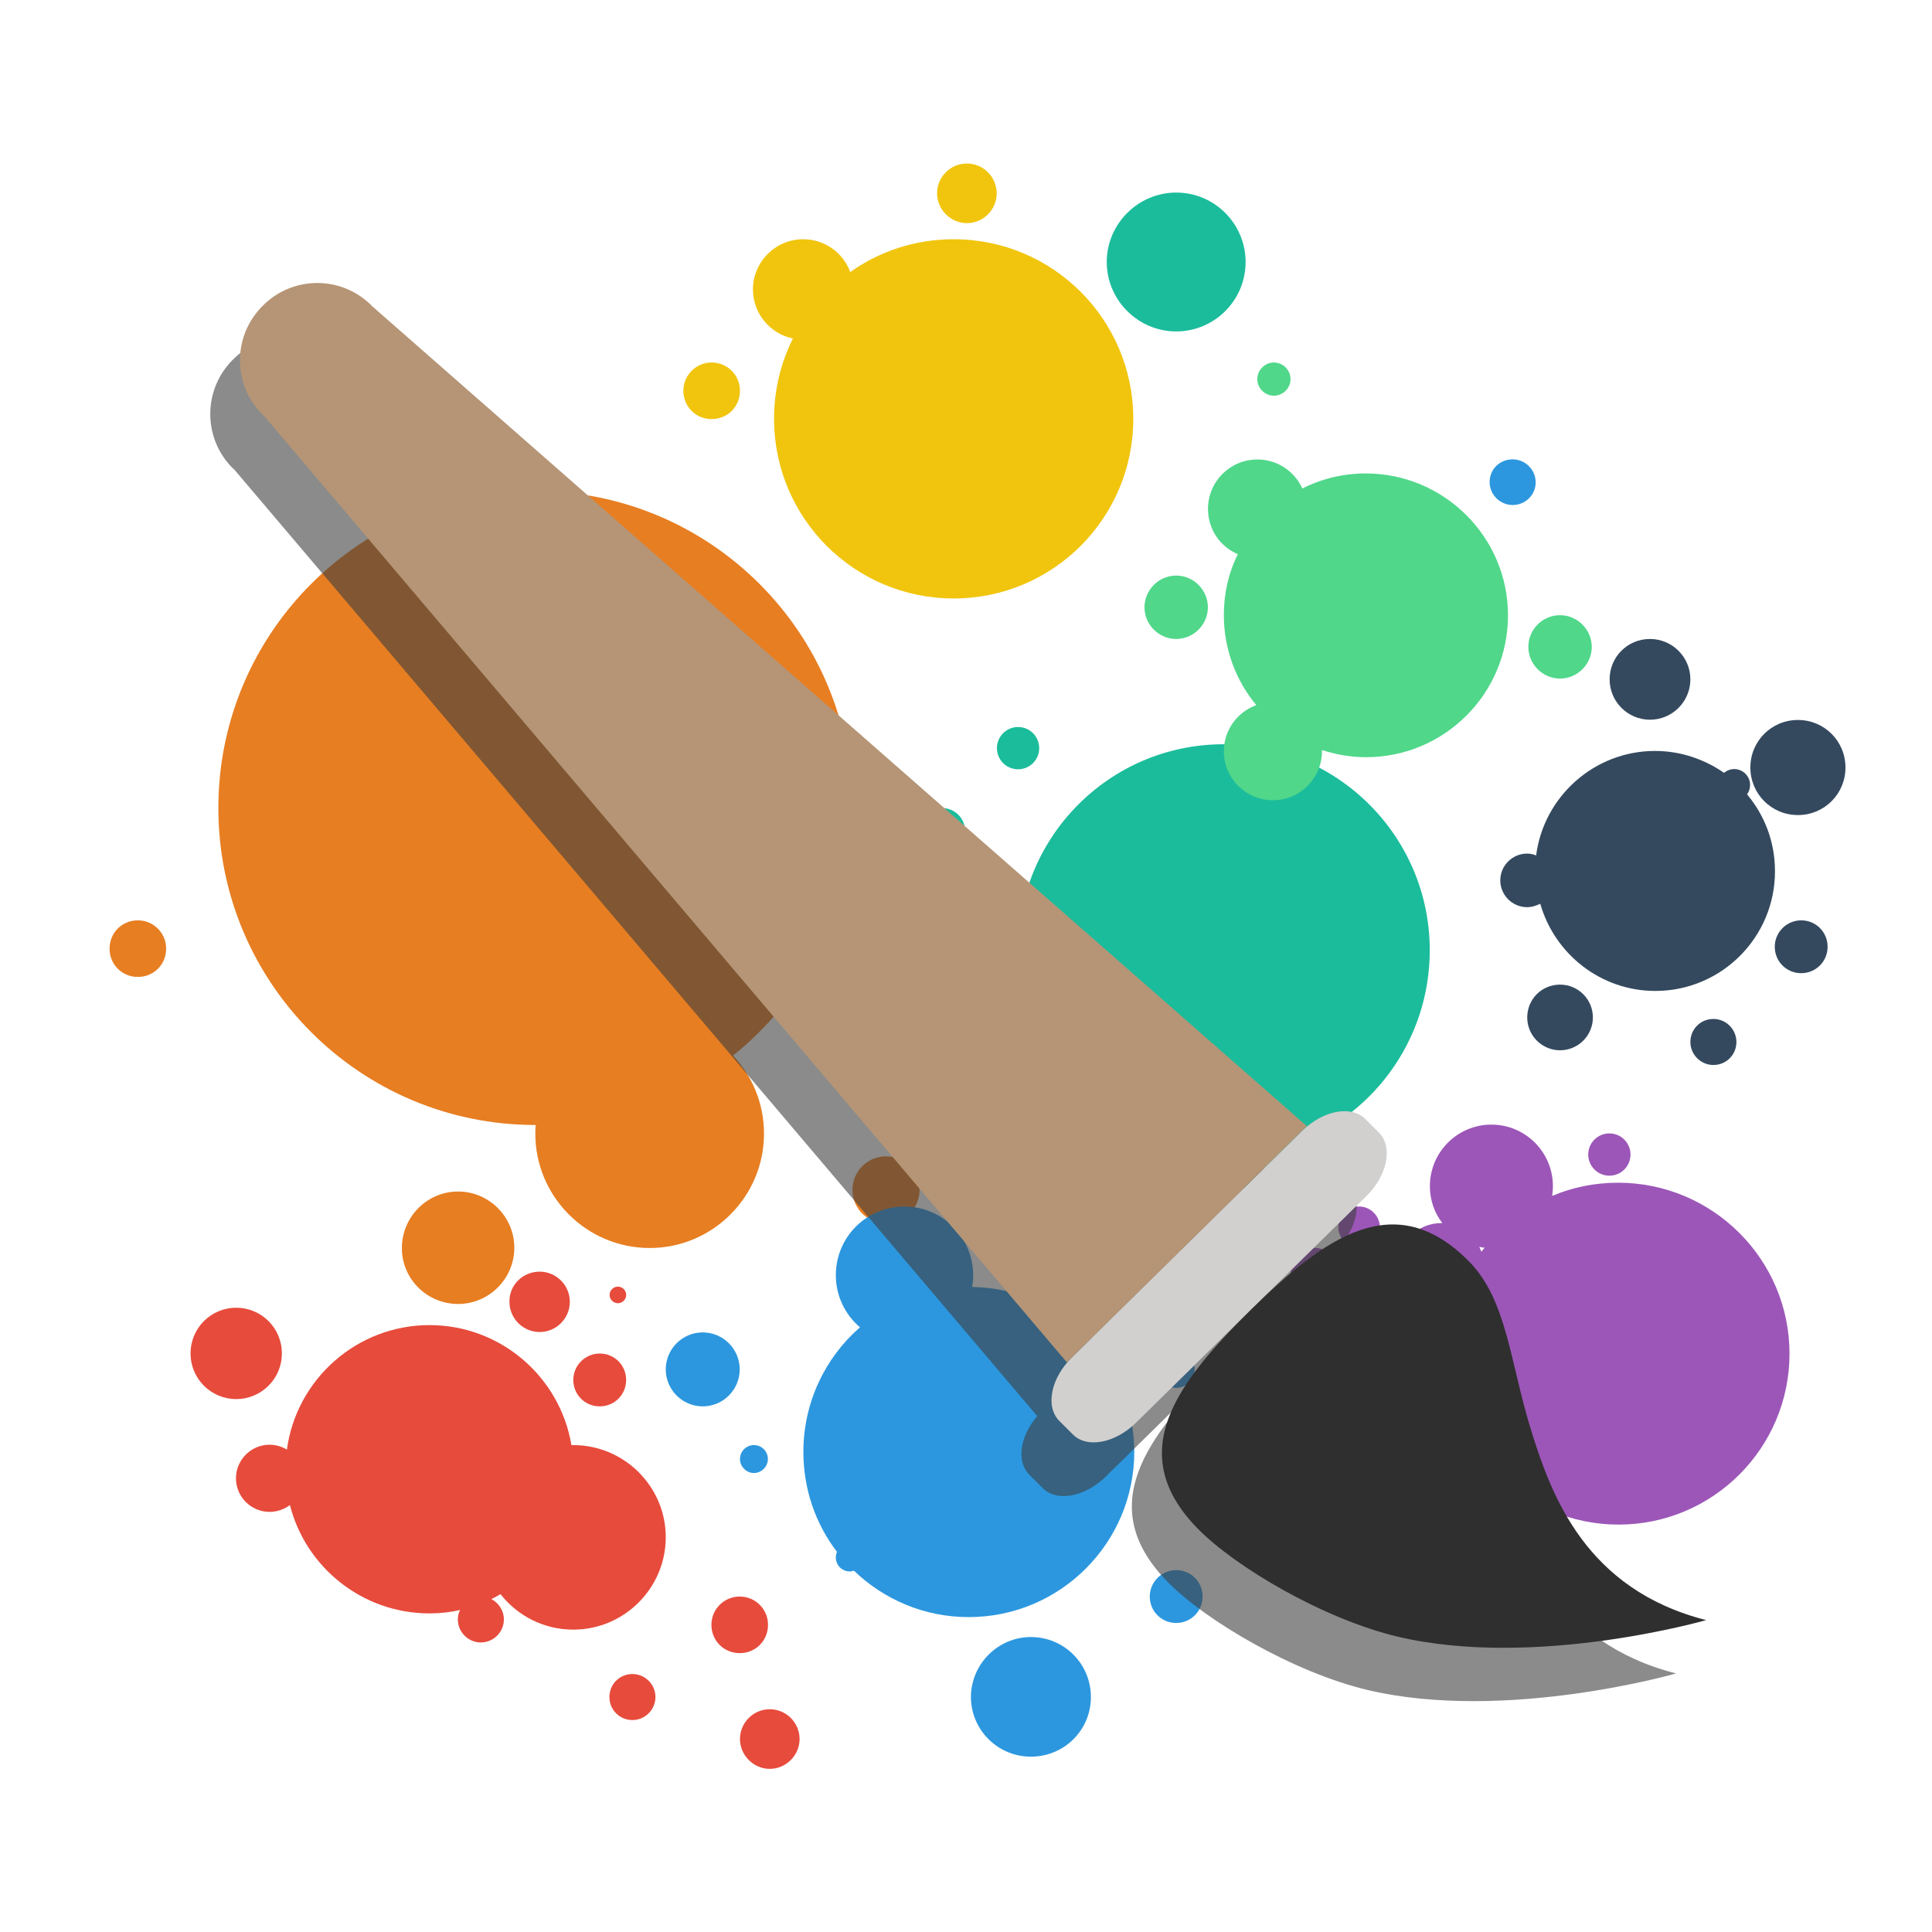 <?xml version="1.0" encoding="utf-8"?>
<!-- Generator: Adobe Illustrator 22.0.1, SVG Export Plug-In . SVG Version: 6.00 Build 0)  -->
<svg version="1.1" id="Layer_1" xmlns="http://www.w3.org/2000/svg" xmlns:xlink="http://www.w3.org/1999/xlink" x="0px" y="0px"
	 viewBox="0 0 512 512" style="enable-background:new 0 0 512 512;" xml:space="preserve">
<style type="text/css">
	.st0{fill:#E77E22;}
	.st1{fill:#F1C50E;}
	.st2{fill:#1BBC9B;}
	.st3{fill:#50D78A;}
	.st4{fill:#2C97DF;}
	.st5{fill:#9C56B8;}
	.st6{fill:#34495E;}
	.st7{fill:#E74B3C;}
	.st8{opacity:0.6;clip-path:url(#SVGID_2_);}
	.st9{fill:#3D3D3D;}
	.st10{fill:#D1D0CF;}
	.st11{fill:#B59576;}
	.st12{fill:#302F2F;}
</style>
<g id="g226">
	<g id="g234" transform="translate(233.167,285.833)">
		<path id="path236" class="st0" d="M-7.3-71.7c0-46.4-37.6-84-84-84s-84,37.6-84,84s37.6,84,84,84c0,0,0.1,0,0.1,0
			c-0.1,0.8-0.1,1.5-0.1,2.3c0,16.7,13.6,30.3,30.3,30.3s30.3-13.6,30.3-30.3c0-8-3.1-15.3-8.2-20.7C-19.6-21.6-7.3-45.2-7.3-71.7"
			/>
	</g>
	<g id="g238" transform="translate(158.5,213.167)">
		<path id="path240" class="st0" d="M-37.1,102.6c8.2,0,14.9,6.7,14.9,14.9s-6.7,14.9-14.9,14.9S-52,125.8-52,117.6
			S-45.4,102.6-37.1,102.6"/>
	</g>
	<g id="g242" transform="translate(239.5,219.833)">
		<path id="path244" class="st0" d="M-4.7,86.6c4.9,0,8.9,4,8.9,8.9s-4,8.9-8.9,8.9s-8.9-4-8.9-8.9S-9.6,86.6-4.7,86.6"/>
	</g>
	<g id="g246" transform="translate(97.833,264.5)">
		<path id="path248" class="st0" d="M-61.3-20.6c4.1,0,7.5,3.3,7.5,7.5s-3.3,7.5-7.5,7.5s-7.5-3.3-7.5-7.5S-65.5-20.6-61.3-20.6"/>
	</g>
	<g id="g250" transform="translate(147.833,367)">
		<path id="path252" class="st0" d="M-41.4-266.5c8.2,0,14.9,6.7,14.9,14.9c0,8.2-6.7,14.9-14.9,14.9s-14.9-6.7-14.9-14.9
			C-56.3-259.8-49.6-266.5-41.4-266.5"/>
	</g>
	<g id="g254" transform="translate(252.333,393.5)">
		<path id="path256" class="st1" d="M0.4-330.1c-10.2,0-19.7,3.2-27.4,8.7c-1.9-5.1-6.7-8.7-12.5-8.7c-7.3,0-13.3,6-13.3,13.3
			c0,6.4,4.6,11.8,10.6,13c-3.2,6.4-5,13.6-5,21.3c0,26.3,21.3,47.6,47.6,47.6S48-256.2,48-282.5S26.7-330.1,0.4-330.1"/>
	</g>
	<g id="g258" transform="translate(206.5,370.166)">
		<path id="path260" class="st1" d="M-17.9-274.1c4.1,0,7.5,3.3,7.5,7.5s-3.3,7.5-7.5,7.5s-7.5-3.3-7.5-7.5S-22-274.1-17.9-274.1"/>
	</g>
	<g id="g262" transform="translate(254.833,407.834)">
		<path id="path264" class="st1" d="M1.4-364.5c4.4,0,7.9,3.6,7.9,7.9c0,4.4-3.6,7.9-7.9,7.9s-7.9-3.6-7.9-7.9
			C-6.5-360.9-3-364.5,1.4-364.5"/>
	</g>
	<g id="g266" transform="translate(342.5,258.833)">
		<path id="path268" class="st2" d="M36.4-7c0-30.1-24.4-54.6-54.6-54.6S-72.7-37.1-72.7-7c0,0.2,0,0.5,0,0.7
			c-3,1.3-5.2,4.1-5.6,7.5C-80.4,0.5-82.6,0-84.9,0c-10.8,0-19.6,8.8-19.6,19.6s8.8,19.6,19.6,19.6c10.5,0,19.1-8.3,19.6-18.7
			c9.5,16.2,27,27.1,47.2,27.1h0c0,0.2,0,0.3,0,0.5c0,4.9,4,8.9,8.9,8.9s8.9-4,8.9-8.9c0-1.1-0.2-2.2-0.6-3.2
			C20.7,37.7,36.4,17.2,36.4-7"/>
	</g>
	<g id="g270" transform="translate(250.167,285.833)">
		<path id="path272" class="st2" d="M-0.5-71.7c3.3,0,6.1,2.7,6.1,6.1c0,3.3-2.7,6.1-6.1,6.1s-6.1-2.7-6.1-6.1
			C-6.5-69-3.8-71.7-0.5-71.7"/>
	</g>
	<g id="g274" transform="translate(264.5,301.167)">
		<path id="path276" class="st2" d="M5.3-108.5c3.1,0,5.6,2.5,5.6,5.6c0,3.1-2.5,5.6-5.6,5.6s-5.6-2.5-5.6-5.6
			C-0.3-106,2.2-108.5,5.3-108.5"/>
	</g>
	<g id="g278" transform="translate(294.5,402.334)">
		<path id="path280" class="st2" d="M17.2-351.3c10.2,0,18.4,8.3,18.4,18.4c0,10.2-8.3,18.4-18.4,18.4s-18.4-8.3-18.4-18.4
			C-1.2-343,7.1-351.3,17.2-351.3"/>
	</g>
	<g id="g282" transform="translate(281.667,213.5)">
		<path id="path284" class="st3" d="M12.1,101.8c2.4,0,4.4,2,4.4,4.4c0,2.4-2,4.4-4.4,4.4s-4.4-2-4.4-4.4
			C7.7,103.8,9.7,101.8,12.1,101.8"/>
	</g>
	<g id="g286" transform="translate(330.333,349.166)">
		<path id="path288" class="st3" d="M31.6-223.7c-6,0-11.7,1.4-16.8,4c-2-4.5-6.6-7.7-11.9-7.7c-7.2,0-13.1,5.8-13.1,13.1
			c0,5.4,3.2,10,7.9,12C-4.7-197.5-6-192-6-186.2c0,9.1,3.2,17.4,8.6,23.9c-5,1.8-8.6,6.6-8.6,12.2c0,7.2,5.8,13,13,13s13-5.8,13-13
			c0-0.1,0-0.2,0-0.3c3.7,1.2,7.6,1.9,11.7,1.9c20.7,0,37.6-16.8,37.6-37.6S52.3-223.7,31.6-223.7"/>
	</g>
	<g id="g290" transform="translate(294.5,329.833)">
		<path id="path292" class="st3" d="M17.2-177.3c4.6,0,8.4,3.8,8.4,8.4s-3.8,8.4-8.4,8.4s-8.4-3.8-8.4-8.4S12.6-177.3,17.2-177.3"/>
	</g>
	<g id="g294" transform="translate(313,370.167)">
		<path id="path296" class="st3" d="M24.6-274.1c2.4,0,4.4,2,4.4,4.4c0,2.4-2,4.4-4.4,4.4s-4.4-2-4.4-4.4
			C20.2-272.1,22.2-274.1,24.6-274.1"/>
	</g>
	<g id="g298" transform="translate(367.131,322.333)">
		<path id="path300" class="st3" d="M46.3-159.3c4.6,0,8.4,3.8,8.4,8.4s-3.8,8.4-8.4,8.4s-8.4-3.8-8.4-8.4S41.6-159.3,46.3-159.3"/>
	</g>
	<g id="g302" transform="translate(358.167,351.833)">
		<path id="path304" class="st4" d="M42.7-230.1c3.3,0,6.1,2.7,6.1,6.1S46-218,42.7-218s-6.1-2.7-6.1-6.1S39.3-230.1,42.7-230.1"/>
	</g>
	<g id="g306" transform="translate(255.803,195.15)">
		<path id="path308" class="st4" d="M1.8,145.9c0.2-1,0.3-2,0.3-3.1c0-10-8.1-18.2-18.2-18.2s-18.2,8.1-18.2,18.2
			c0,5.5,2.5,10.5,6.4,13.8c-9.2,8-15,19.9-15,33c0,10,3.3,19.2,8.9,26.5c-0.2,0.5-0.3,0.9-0.3,1.5c0,2.1,1.7,3.7,3.7,3.7
			c0.4,0,0.7-0.1,1.1-0.2c7.9,7.6,18.6,12.3,30.4,12.3c24.2,0,43.9-19.6,43.9-43.9C44.7,165.8,25.6,146.3,1.8,145.9"/>
	</g>
	<g id="g310" transform="translate(204.833,186.5)">
		<path id="path312" class="st4" d="M-18.6,166.6c5.4,0,9.8,4.4,9.8,9.8s-4.4,9.8-9.8,9.8s-9.8-4.4-9.8-9.8S-24,166.6-18.6,166.6"/>
	</g>
	<g id="g314" transform="translate(214.5,165.167)">
		<path id="path316" class="st4" d="M-14.7,217.8c2.1,0,3.7,1.7,3.7,3.7s-1.7,3.7-3.7,3.7s-3.7-1.7-3.7-3.7S-16.8,217.8-14.7,217.8"
			/>
	</g>
	<g id="g318" transform="translate(294.5,183)">
		<path id="path320" class="st4" d="M17.2,175c2.7,0,4.9,2.2,4.9,4.9s-2.2,4.9-4.9,4.9s-4.9-2.2-4.9-4.9S14.5,175,17.2,175"/>
	</g>
	<g id="g322" transform="translate(294.5,141.5)">
		<path id="path324" class="st4" d="M17.2,274.6c3.9,0,7,3.1,7,7s-3.1,7-7,7s-7-3.1-7-7S13.4,274.6,17.2,274.6"/>
	</g>
	<g id="g326" transform="translate(267,128.833)">
		<path id="path328" class="st4" d="M6.2,305c8.8,0,15.9,7.1,15.9,15.9S15,336.7,6.2,336.7s-15.9-7.1-15.9-15.9
			C-9.6,312.1-2.5,305,6.2,305"/>
	</g>
	<g id="g330" transform="translate(351.837,202.734)">
		<path id="path332" class="st5" d="M40.2,127.7c0.5,0.1,0.9,0.2,1.4,0.2c-0.3,0.4-0.6,0.7-0.8,1.1
			C40.5,128.5,40.4,128.1,40.2,127.7 M77,110.7c-6.2,0-12.1,1.2-17.5,3.5c0.1-0.8,0.2-1.7,0.2-2.6c0-9-7.3-16.3-16.3-16.3
			c-9,0-16.3,7.3-16.3,16.3c0,3.7,1.2,7.1,3.3,9.8c-0.1,0-0.2,0-0.3,0c-6.3,0-11.4,5.1-11.4,11.4c0,6.3,5.1,11.4,11.4,11.4
			c1.2,0,2.3-0.2,3.4-0.5c-1.1,3.9-1.7,8.1-1.7,12.3c0,25,20.3,45.3,45.3,45.3s45.3-20.3,45.3-45.3S102,110.7,77,110.7"/>
	</g>
	<g id="g334" transform="translate(337.333,186.5)">
		<path id="path336" class="st5" d="M34.4,166.6c5.4,0,9.8,4.4,9.8,9.8s-4.4,9.8-9.8,9.8s-9.8-4.4-9.8-9.8S28.9,166.6,34.4,166.6"/>
	</g>
	<g id="g338" transform="translate(320.667,202.5)">
		<path id="path340" class="st5" d="M27.7,128.2c3.5,0,6.3,2.8,6.3,6.3c0,3.5-2.8,6.3-6.3,6.3s-6.3-2.8-6.3-6.3
			C21.4,131,24.2,128.2,27.7,128.2"/>
	</g>
	<g id="g342" transform="translate(329.083,210.334)">
		<path id="path344" class="st5" d="M31.1,109.4c3,0,5.5,2.5,5.5,5.5s-2.5,5.5-5.5,5.5s-5.5-2.5-5.5-5.5S28,109.4,31.1,109.4"/>
	</g>
	<g id="g346" transform="translate(376.5,224.167)">
		<path id="path348" class="st5" d="M50,76.2c3.1,0,5.6,2.5,5.6,5.6s-2.5,5.6-5.6,5.6s-5.6-2.5-5.6-5.6S46.9,76.2,50,76.2"/>
	</g>
	<g id="g350" transform="translate(337.75,165.167)">
		<path id="path352" class="st5" d="M34.5,217.8c3.7,0,6.6,3,6.6,6.6s-3,6.6-6.6,6.6s-6.6-3-6.6-6.6S30.8,217.8,34.5,217.8"/>
	</g>
	<g id="g354" transform="translate(361.131,150.667)">
		<path id="path356" class="st5" d="M43.9,252.6c2.3,0,4.2,1.9,4.2,4.2c0,2.3-1.9,4.2-4.2,4.2c-2.3,0-4.2-1.9-4.2-4.2
			C39.7,254.5,41.5,252.6,43.9,252.6"/>
	</g>
	<g id="g358" transform="translate(402.589,288.409)">
		<path id="path360" class="st6" d="M60.4-77.9c0.5-0.7,0.8-1.5,0.8-2.5c0-2.3-1.9-4.2-4.2-4.2c-1,0-2,0.4-2.7,1
			c-5.2-3.6-11.5-5.8-18.3-5.8c-16.1,0-29.5,12.1-31.5,27.7C3.8-62,3-62.2,2.1-62.2C-1.8-62.2-5-59-5-55.1s3.2,7.1,7.1,7.1
			c1.3,0,2.4-0.4,3.5-0.9c3.8,13.3,16,23.1,30.5,23.1c17.5,0,31.7-14.2,31.7-31.7C67.8-65.4,65-72.4,60.4-77.9"/>
	</g>
	<g id="g362" transform="translate(384.167,317.834)">
		<path id="path364" class="st6" d="M53.1-148.5c5.9,0,10.7,4.8,10.7,10.7s-4.8,10.7-10.7,10.7s-10.7-4.8-10.7-10.7
			S47.1-148.5,53.1-148.5"/>
	</g>
	<g id="g366" transform="translate(412.833,264.5)">
		<path id="path368" class="st6" d="M64.5-20.6c3.9,0,7,3.1,7,7s-3.1,7-7,7s-7-3.1-7-7S60.7-20.6,64.5-20.6"/>
	</g>
	<g id="g370" transform="translate(412.167,302.5)">
		<path id="path372" class="st6" d="M64.3-111.7c7,0,12.6,5.6,12.6,12.6s-5.6,12.6-12.6,12.6s-12.6-5.6-12.6-12.6
			S57.3-111.7,64.3-111.7"/>
	</g>
	<g id="g374" transform="translate(367.131,252.333)">
		<path id="path376" class="st6" d="M46.3,8.6c4.8,0,8.7,3.9,8.7,8.7s-3.9,8.7-8.7,8.7s-8.7-3.9-8.7-8.7S41.4,8.6,46.3,8.6"/>
	</g>
	<g id="g378" transform="translate(396.167,245.833)">
		<path id="path380" class="st6" d="M57.9,24.2c3.3,0,6.1,2.7,6.1,6.1s-2.7,6.1-6.1,6.1c-3.3,0-6.1-2.7-6.1-6.1S54.5,24.2,57.9,24.2
			"/>
	</g>
	<g id="g382" transform="translate(180.333,165.167)">
		<path id="path384" class="st7" d="M-28.4,217.8c-0.2,0-0.4,0-0.5,0c-3-18-18.7-31.8-37.6-31.8c-19.3,0-35.3,14.4-37.8,33
			c-1.3-0.8-2.9-1.3-4.6-1.3c-4.9,0-8.9,4-8.9,8.9c0,4.9,4,8.9,8.9,8.9c2,0,3.9-0.7,5.4-1.8c4.2,16.5,19.2,28.7,37,28.7
			c2.8,0,5.5-0.3,8.1-0.9c-0.4,0.8-0.6,1.6-0.6,2.5c0,3.3,2.7,6.1,6.1,6.1c3.3,0,6.1-2.7,6.1-6.1c0-2.3-1.3-4.3-3.3-5.4
			c0.8-0.4,1.6-0.8,2.4-1.3c4.5,5.7,11.4,9.4,19.3,9.4c13.5,0,24.5-11,24.5-24.5C-3.9,228.8-14.9,217.8-28.4,217.8"/>
	</g>
	<g id="g386" transform="translate(191.5,121.833)">
		<path id="path388" class="st7" d="M-23.9,321.8c3.3,0,6.1,2.7,6.1,6.1c0,3.3-2.7,6.1-6.1,6.1s-6.1-2.7-6.1-6.1
			C-30,324.5-27.3,321.8-23.9,321.8"/>
	</g>
	<g id="g390" transform="translate(211.833,136.5)">
		<path id="path392" class="st7" d="M-15.8,286.6c4.1,0,7.5,3.3,7.5,7.5s-3.3,7.5-7.5,7.5s-7.5-3.3-7.5-7.5S-19.9,286.6-15.8,286.6"
			/>
	</g>
	<g id="g394" transform="translate(217.5,115.167)">
		<path id="path396" class="st7" d="M-13.5,337.8c4.4,0,7.9,3.6,7.9,7.9s-3.6,7.9-7.9,7.9s-7.9-3.6-7.9-7.9S-17.9,337.8-13.5,337.8"
			/>
	</g>
	<g id="g398" transform="translate(116.5,191.167)">
		<path id="path400" class="st7" d="M-53.9,155.4c6.7,0,12.1,5.4,12.1,12.1s-5.4,12.1-12.1,12.1S-66,174.2-66,167.5
			S-60.6,155.4-53.9,155.4"/>
	</g>
	<g id="g402" transform="translate(173.911,198)">
		<path id="path404" class="st7" d="M-30.9,139c4.4,0,8,3.6,8,8c0,4.4-3.6,8-8,8s-8-3.6-8-8C-39,142.6-35.4,139-30.9,139"/>
	</g>
	<g id="g406" transform="translate(185.333,182.5)">
		<path id="path408" class="st7" d="M-26.4,176.2c3.9,0,7,3.1,7,7s-3.1,7-7,7s-7-3.1-7-7S-30.2,176.2-26.4,176.2"/>
	</g>
	<g id="g410" transform="translate(188.75,195.166)">
		<path id="path412" class="st7" d="M-25,145.8c1.2,0,2.2,1,2.2,2.2c0,1.2-1,2.2-2.2,2.2c-1.2,0-2.2-1-2.2-2.2
			C-27.2,146.8-26.2,145.8-25,145.8"/>
	</g>
	<g id="g228">
		<g id="g416">
		</g>
		<g id="g414">
			<g id="g422">
				<defs>
					<rect id="SVGID_1_" x="55.7" y="89.2" width="388.5" height="361.7"/>
				</defs>
				<clipPath id="SVGID_2_">
					<use xlink:href="#SVGID_1_"  style="overflow:visible;"/>
				</clipPath>
				<g id="g424" class="st8">
					<g id="g426" transform="translate(327.215,214.142)">
						<path id="path428" class="st9" d="M30.3,100.3c3.7,3.8,2.2,11.3-3.4,16.8l-61,60c-5.6,5.5-13.1,6.9-16.8,3.1l-3.6-3.6
							c-3.7-3.8-2.2-11.3,3.4-16.8l61-60c5.6-5.5,13.1-6.9,16.8-3.1L30.3,100.3z"/>
					</g>
					<g id="g430" transform="translate(136.662,370.569)">
						<path id="path432" class="st9" d="M-45.8-275.1L-45.8-275.1c-0.1,0-0.1-0.1-0.1-0.1c-7.9-8.1-20.9-8.2-28.9-0.2
							c-8.1,7.9-8.2,20.9-0.2,28.9c0,0.1,0.1,0.1,0.2,0.1l0,0L138.2,4.7l31.5-31l0.6-0.6l31.5-31L-45.8-275.1z"/>
					</g>
					<g id="g434" transform="translate(344.289,189.778)">
						<path id="path436" class="st9" d="M37.1,158.7c10.1,10.3,10.8,26.8,16.5,45c5.3,17,14.4,41.9,46.3,50c0,0-45.2,13-81.7,4.4
							c-19.8-4.7-43.1-18.5-53-28.6c-19.6-19.9-6-38.3,13.9-57.9S17.6,138.9,37.1,158.7"/>
					</g>
				</g>
			</g>
		</g>
		<g id="g438" transform="translate(332.882,224.309)">
			<path id="path440" class="st10" d="M32.6,75.9c3.7,3.8,2.2,11.3-3.4,16.8l-61,60c-5.6,5.5-13.1,6.9-16.8,3.1l-3.6-3.6
				c-3.7-3.8-2.2-11.3,3.4-16.8l61-60c5.6-5.5,13.1-6.9,16.8-3.1L32.6,75.9z"/>
		</g>
		<g id="g442" transform="translate(142.329,380.736)">
			<path id="path444" class="st11" d="M-43.6-299.5L-43.6-299.5c-0.1,0-0.1-0.1-0.1-0.1c-7.9-8.1-20.9-8.2-28.9-0.2
				c-8.1,7.9-8.2,20.9-0.2,28.9c0,0.1,0.1,0.1,0.2,0.1l0,0L140.4-19.7l31.5-31l0.6-0.6l31.5-31L-43.6-299.5z"/>
		</g>
		<g id="g446" transform="translate(349.956,199.945)">
			<path id="path448" class="st12" d="M39.4,134.4c10.1,10.3,10.8,26.8,16.5,45c5.3,17,14.4,41.9,46.3,50c0,0-45.2,13-81.7,4.4
				c-19.8-4.7-43.1-18.5-53-28.6c-19.6-19.9-6-38.3,13.9-57.9C1.2,127.8,19.8,114.5,39.4,134.4"/>
		</g>
	</g>
</g>
</svg>
